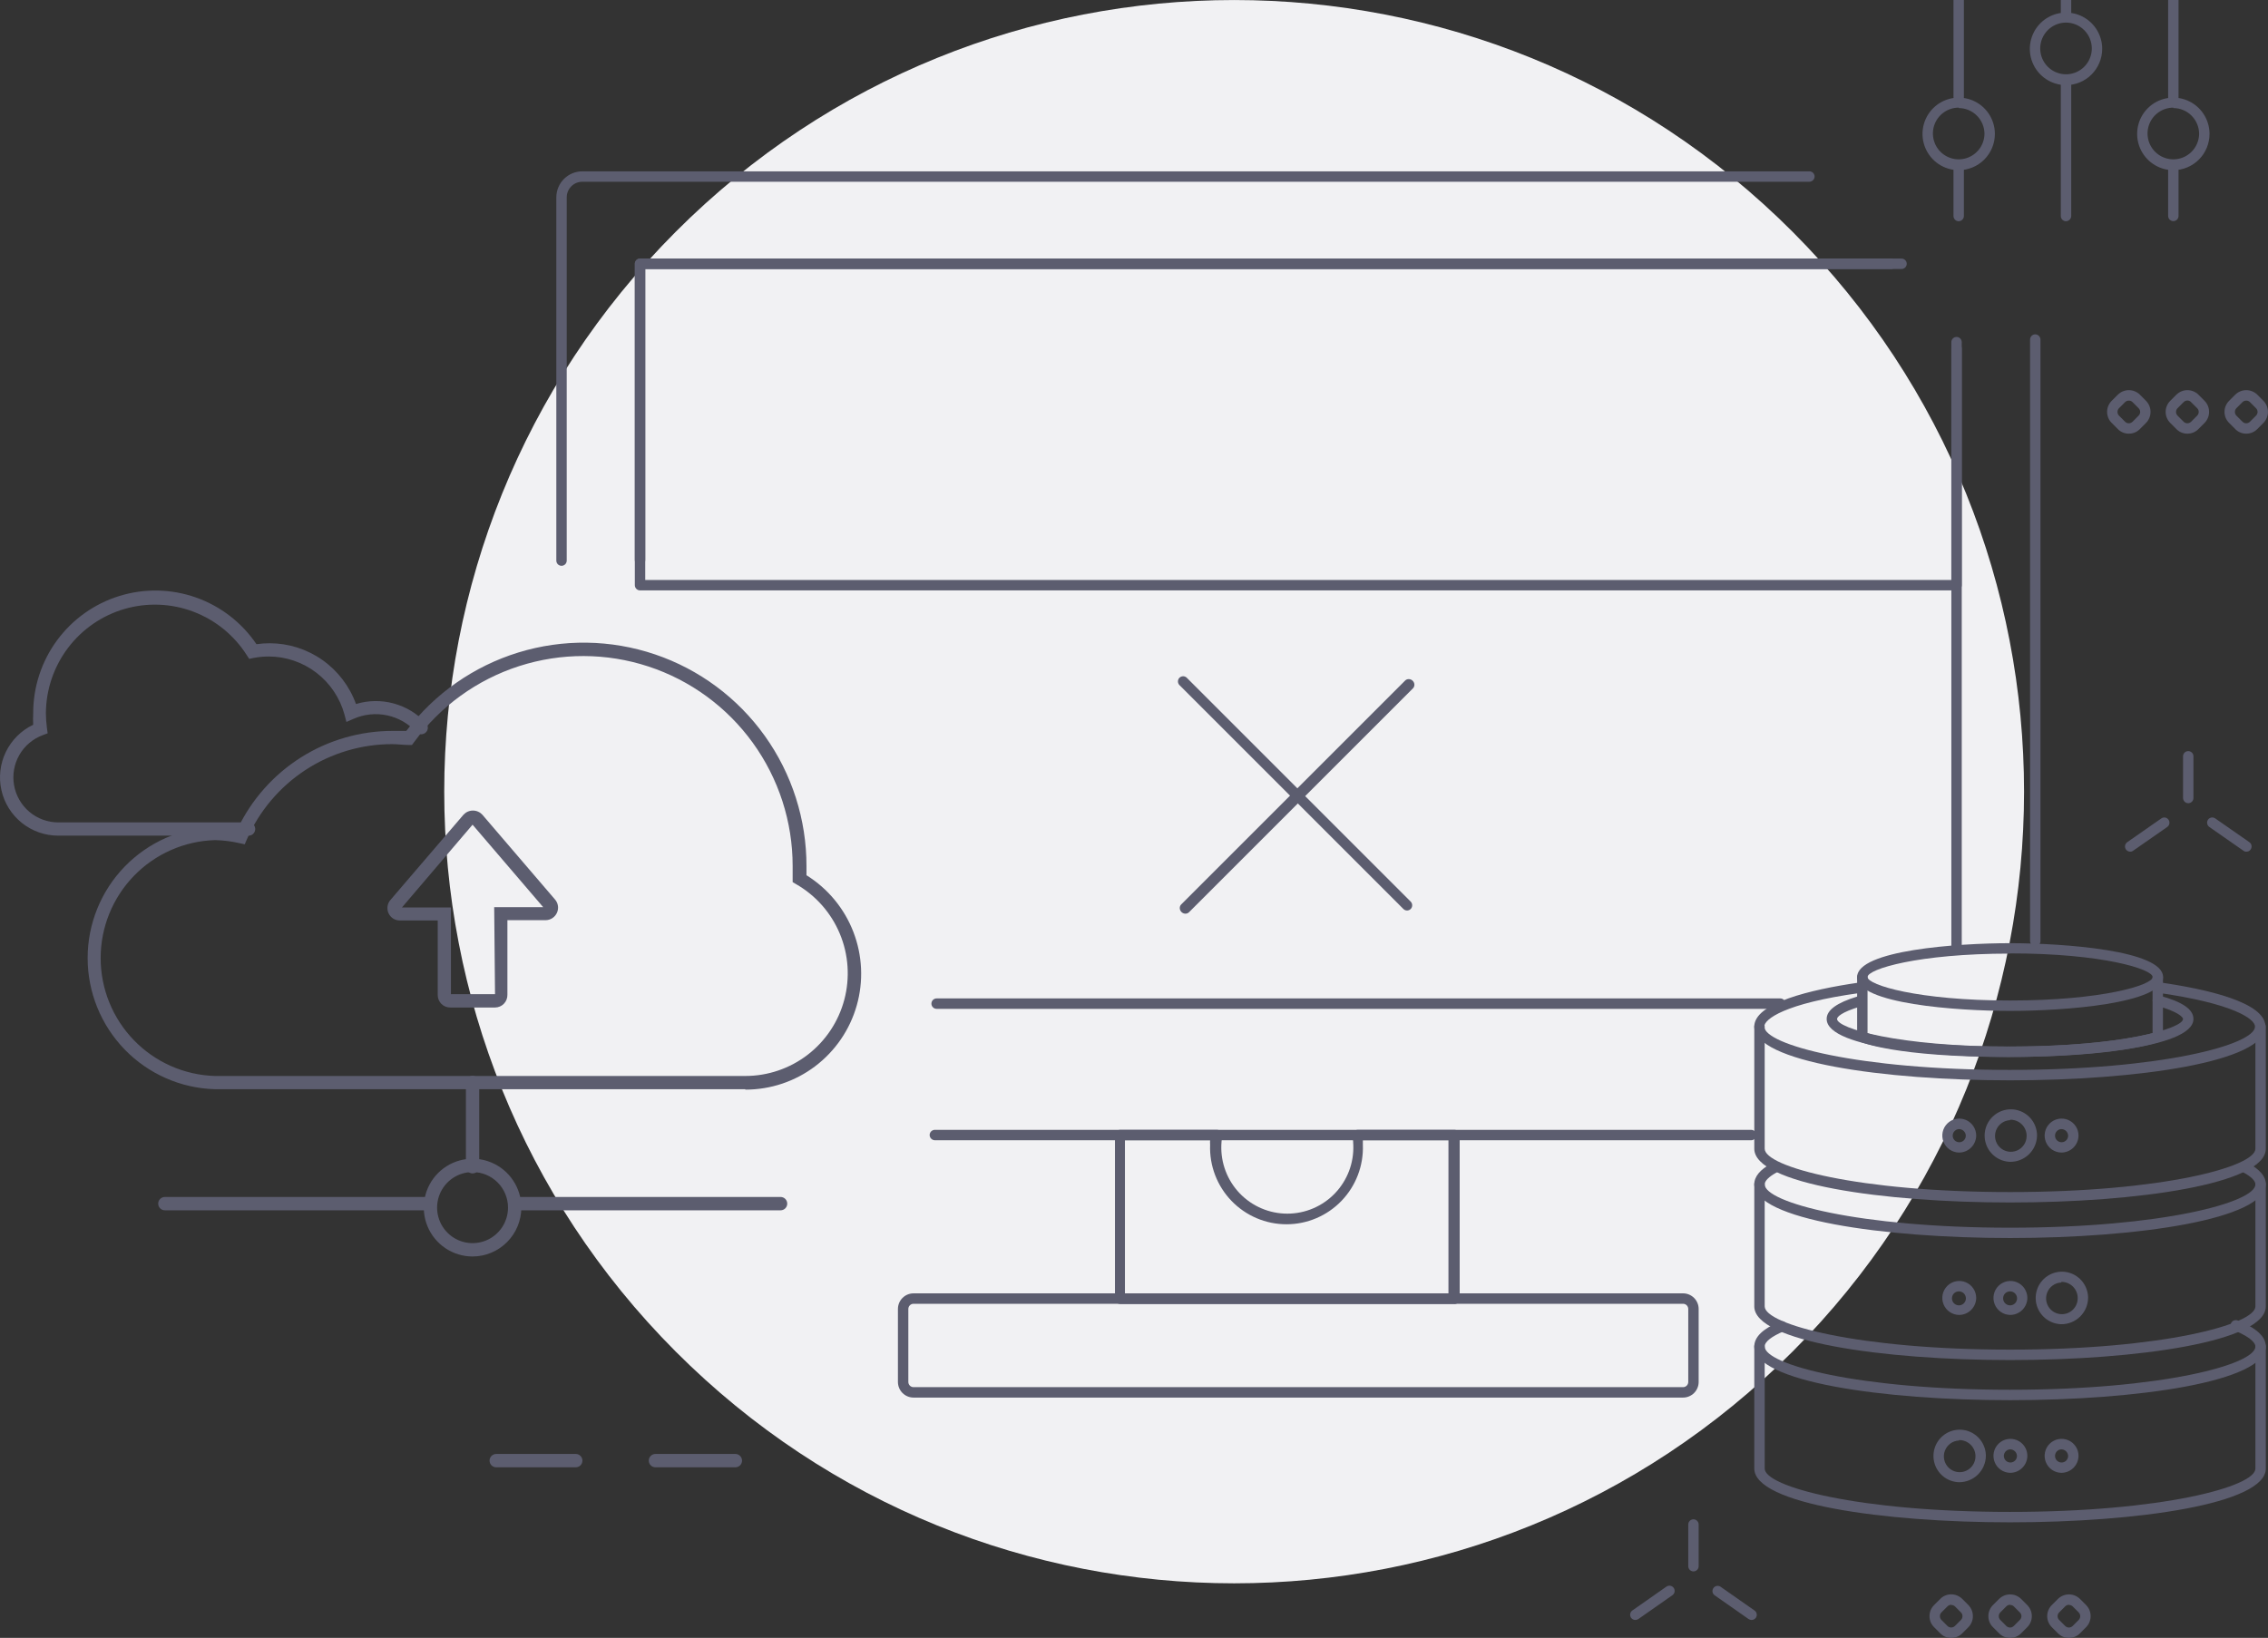 <svg width="407" height="294" viewBox="0 0 407 294" fill="none" xmlns="http://www.w3.org/2000/svg">
<rect x="0" y="0" width="407" height="294" fill="#333333" stroke="none"/>
<g clip-path="url(#clip0)">
<path d="M321.705 242.583C377.062 187.09 377.062 97.118 321.705 41.625C266.347 -13.868 176.595 -13.868 121.237 41.625C65.88 97.118 65.88 187.09 121.237 242.583C176.595 298.076 266.347 298.076 321.705 242.583Z" fill="#F1F1F3"/>
<path d="M251.843 163.158L211.658 122.974C211.484 122.799 211.386 122.563 211.386 122.316C211.386 122.069 211.484 121.832 211.658 121.658C211.833 121.483 212.069 121.385 212.316 121.385C212.563 121.385 212.799 121.483 212.974 121.658L253.158 161.842C253.328 162.019 253.423 162.255 253.423 162.5C253.423 162.746 253.328 162.981 253.158 163.158C252.984 163.333 252.747 163.431 252.5 163.431C252.254 163.431 252.017 163.333 251.843 163.158Z" fill="#5C5D6F"/>
<path d="M253.557 123.557L213.373 163.741C213.198 163.916 212.957 164.009 212.703 164.001C212.448 163.994 212.201 163.885 212.015 163.7C211.83 163.514 211.721 163.267 211.713 163.012C211.706 162.758 211.799 162.517 211.974 162.342L252.158 122.158C252.333 121.983 252.574 121.889 252.828 121.897C253.083 121.905 253.33 122.014 253.516 122.199C253.701 122.385 253.81 122.632 253.818 122.886C253.825 123.141 253.732 123.382 253.557 123.557Z" fill="#5C5D6F"/>
<path d="M314.253 204.674H167.761C167.515 204.669 167.281 204.569 167.107 204.395C166.933 204.22 166.833 203.985 166.828 203.739C166.828 203.49 166.926 203.253 167.101 203.077C167.276 202.902 167.514 202.803 167.761 202.803H314.253C314.501 202.803 314.738 202.902 314.913 203.077C315.088 203.253 315.186 203.49 315.186 203.739C315.186 203.987 315.088 204.224 314.913 204.4C314.738 204.575 314.501 204.674 314.253 204.674Z" fill="#5C5D6F"/>
<path d="M365.236 169.841C364.988 169.841 364.751 169.743 364.576 169.567C364.401 169.392 364.303 169.154 364.303 168.906V60.948C364.303 60.7 364.401 60.462 364.576 60.286C364.751 60.111 364.988 60.012 365.236 60.012C365.482 60.017 365.716 60.117 365.89 60.291C366.064 60.466 366.164 60.701 366.169 60.948V168.906C366.169 169.154 366.071 169.392 365.896 169.567C365.721 169.743 365.483 169.841 365.236 169.841Z" fill="#5C5D6F"/>
<path d="M100.767 101.561C100.52 101.561 100.282 101.462 100.107 101.287C99.932 101.111 99.834 100.873 99.834 100.625V35.431C99.834 34.191 100.326 33.001 101.2 32.124C102.075 31.247 103.262 30.754 104.499 30.754H324.704C324.951 30.754 325.189 30.853 325.364 31.028C325.539 31.204 325.637 31.442 325.637 31.69C325.632 31.936 325.532 32.172 325.358 32.346C325.184 32.52 324.95 32.62 324.704 32.625H104.499C103.757 32.625 103.045 32.921 102.52 33.447C101.995 33.973 101.7 34.687 101.7 35.431V100.625C101.7 100.873 101.602 101.111 101.427 101.287C101.252 101.462 101.015 101.561 100.767 101.561Z" fill="#5C5D6F"/>
<path d="M319.478 181.084H168.079C167.831 181.084 167.594 180.986 167.419 180.81C167.244 180.635 167.146 180.397 167.146 180.149C167.146 179.901 167.244 179.663 167.419 179.487C167.594 179.312 167.831 179.214 168.079 179.214H319.478C319.726 179.214 319.963 179.312 320.138 179.487C320.313 179.663 320.412 179.901 320.412 180.149C320.412 180.397 320.313 180.635 320.138 180.81C319.963 180.986 319.726 181.084 319.478 181.084Z" fill="#5C5D6F"/>
<path d="M351.109 170.777C350.862 170.777 350.625 170.678 350.45 170.503C350.275 170.327 350.176 170.089 350.176 169.841V62.594C350.176 62.346 350.275 62.108 350.45 61.932C350.625 61.757 350.862 61.658 351.109 61.658C351.357 61.658 351.594 61.757 351.769 61.932C351.944 62.108 352.042 62.346 352.042 62.594V169.841C352.042 170.089 351.944 170.327 351.769 170.503C351.594 170.678 351.357 170.777 351.109 170.777Z" fill="#5C5D6F"/>
<path d="M114.856 101.448C114.608 101.448 114.371 101.35 114.196 101.174C114.021 100.999 113.923 100.761 113.923 100.513V47.348C113.923 47.099 114.021 46.862 114.196 46.686C114.371 46.511 114.608 46.412 114.856 46.412H341.237C341.485 46.412 341.722 46.511 341.897 46.686C342.072 46.862 342.17 47.099 342.17 47.348C342.17 47.596 342.072 47.834 341.897 48.009C341.722 48.184 341.485 48.283 341.237 48.283H115.789V100.513C115.789 100.761 115.691 100.999 115.516 101.174C115.341 101.35 115.103 101.448 114.856 101.448Z" fill="#5C5D6F"/>
<path d="M302.03 250.861H163.935C163.193 250.861 162.481 250.566 161.956 250.04C161.431 249.513 161.136 248.8 161.136 248.055V234.96C161.136 234.216 161.431 233.503 161.956 232.976C162.481 232.45 163.193 232.154 163.935 232.154H302.03C302.772 232.154 303.484 232.45 304.009 232.976C304.534 233.503 304.829 234.216 304.829 234.96V248.055C304.829 248.8 304.534 249.513 304.009 250.04C303.484 250.566 302.772 250.861 302.03 250.861ZM163.935 234.025C163.688 234.025 163.451 234.124 163.276 234.299C163.101 234.474 163.002 234.712 163.002 234.96V248.055C163.002 248.303 163.101 248.541 163.276 248.717C163.451 248.892 163.688 248.991 163.935 248.991H302.03C302.277 248.991 302.515 248.892 302.69 248.717C302.864 248.541 302.963 248.303 302.963 248.055V234.96C302.963 234.712 302.864 234.474 302.69 234.299C302.515 234.124 302.277 234.025 302.03 234.025H163.935Z" fill="#5C5D6F"/>
<path d="M351.109 105.975H114.856C114.608 105.975 114.371 105.877 114.196 105.701C114.021 105.526 113.923 105.288 113.923 105.04V47.348C113.923 47.099 114.021 46.862 114.196 46.686C114.371 46.511 114.608 46.412 114.856 46.412H339.371C339.619 46.412 339.856 46.511 340.031 46.686C340.206 46.862 340.304 47.099 340.304 47.348C340.304 47.596 340.206 47.834 340.031 48.009C339.856 48.184 339.619 48.283 339.371 48.283H115.789V104.105H350.176V61.415C350.176 61.167 350.274 60.929 350.449 60.754C350.624 60.578 350.862 60.48 351.109 60.48C351.357 60.48 351.594 60.578 351.769 60.754C351.944 60.929 352.042 61.167 352.042 61.415V105.04C352.042 105.288 351.944 105.526 351.769 105.701C351.594 105.877 351.357 105.975 351.109 105.975Z" fill="#5C5D6F"/>
<path d="M260.863 234.063H201.016C200.77 234.058 200.535 233.958 200.361 233.783C200.187 233.609 200.087 233.374 200.083 233.127V203.739C200.083 203.49 200.181 203.253 200.356 203.077C200.531 202.902 200.768 202.803 201.016 202.803H218.389C218.521 202.802 218.651 202.83 218.77 202.885C218.889 202.94 218.995 203.021 219.08 203.121C219.169 203.218 219.236 203.334 219.275 203.46C219.314 203.587 219.324 203.72 219.304 203.851V204.131C219.232 204.583 219.188 205.039 219.173 205.497C219.11 207.095 219.369 208.69 219.936 210.186C220.502 211.681 221.364 213.046 222.47 214.2C223.576 215.353 224.902 216.271 226.371 216.897C227.839 217.524 229.418 217.847 231.014 217.847C232.61 217.847 234.189 217.524 235.657 216.897C237.125 216.271 238.452 215.353 239.558 214.2C240.663 213.046 241.525 211.681 242.092 210.186C242.658 208.69 242.918 207.095 242.854 205.497C242.849 205.039 242.805 204.582 242.724 204.131V203.851C242.704 203.72 242.714 203.587 242.753 203.46C242.791 203.334 242.858 203.218 242.948 203.121C243.036 203.02 243.145 202.94 243.268 202.885C243.39 202.83 243.523 202.802 243.657 202.803H261.012C261.259 202.803 261.497 202.902 261.672 203.077C261.847 203.253 261.945 203.49 261.945 203.739V233.127C261.947 233.264 261.919 233.399 261.863 233.523C261.807 233.648 261.724 233.759 261.621 233.848C261.518 233.937 261.397 234.002 261.266 234.039C261.135 234.077 260.997 234.084 260.863 234.063ZM201.874 232.192H259.93V204.674H244.571C244.571 204.936 244.571 205.216 244.571 205.497C244.639 207.344 244.335 209.186 243.677 210.912C243.019 212.639 242.02 214.215 240.74 215.546C239.461 216.876 237.927 217.935 236.23 218.658C234.533 219.381 232.708 219.754 230.864 219.754C229.021 219.754 227.196 219.381 225.499 218.658C223.802 217.935 222.268 216.876 220.989 215.546C219.709 214.215 218.71 212.639 218.052 210.912C217.394 209.186 217.09 207.344 217.158 205.497C217.139 205.223 217.139 204.948 217.158 204.674H201.874V232.192Z" fill="#5C5D6F"/>
<path d="M360.72 273.254C337.897 273.254 314.813 269.943 314.813 263.601V241.695C314.813 241.447 314.911 241.209 315.086 241.034C315.261 240.858 315.499 240.76 315.746 240.76C315.994 240.76 316.231 240.858 316.406 241.034C316.581 241.209 316.679 241.447 316.679 241.695V263.601C316.679 266.856 333.474 271.383 360.72 271.383C387.966 271.383 404.742 266.856 404.742 263.601V241.695C404.742 241.447 404.841 241.209 405.016 241.034C405.191 240.858 405.428 240.76 405.675 240.76C405.923 240.76 406.16 240.858 406.335 241.034C406.51 241.209 406.608 241.447 406.608 241.695V263.601C406.608 269.943 383.524 273.254 360.72 273.254Z" fill="#5C5D6F"/>
<path d="M360.72 251.329C337.897 251.329 314.813 248.018 314.813 241.695C314.813 239.993 316.306 238.534 319.404 237.224C319.515 237.175 319.635 237.148 319.757 237.146C319.878 237.144 319.999 237.166 320.112 237.212C320.225 237.257 320.328 237.324 320.415 237.41C320.501 237.496 320.57 237.598 320.617 237.71C320.666 237.823 320.693 237.945 320.695 238.068C320.697 238.192 320.675 238.314 320.63 238.429C320.585 238.544 320.518 238.648 320.432 238.737C320.347 238.826 320.244 238.896 320.131 238.945C317.967 239.862 316.679 240.816 316.679 241.695C316.679 244.931 333.474 249.459 360.72 249.459C387.966 249.459 404.742 244.931 404.742 241.695C404.742 241.358 404.462 240.199 400.767 238.739C400.567 238.626 400.415 238.444 400.338 238.228C400.261 238.011 400.265 237.773 400.35 237.559C400.434 237.345 400.592 237.168 400.796 237.062C400.999 236.956 401.235 236.927 401.458 236.981C404.929 238.365 406.608 239.899 406.608 241.695C406.608 248.018 383.524 251.329 360.72 251.329Z" fill="#5C5D6F"/>
<path d="M360.72 244.127C337.897 244.127 314.813 240.816 314.813 234.493V212.568C314.813 212.32 314.911 212.082 315.086 211.907C315.261 211.731 315.499 211.633 315.746 211.633C315.994 211.633 316.231 211.731 316.406 211.907C316.581 212.082 316.679 212.32 316.679 212.568V234.493C316.679 237.729 333.474 242.256 360.72 242.256C387.966 242.256 404.742 237.729 404.742 234.493V212.568C404.742 212.32 404.841 212.082 405.016 211.907C405.191 211.731 405.428 211.633 405.675 211.633C405.923 211.633 406.16 211.731 406.335 211.907C406.51 212.082 406.608 212.32 406.608 212.568V234.493C406.608 240.816 383.524 244.127 360.72 244.127Z" fill="#5C5D6F"/>
<path d="M360.72 222.221C337.897 222.221 314.813 218.891 314.813 212.568C314.813 211.184 315.858 209.931 317.911 208.827C318.126 208.73 318.371 208.718 318.595 208.795C318.818 208.872 319.005 209.03 319.116 209.239C319.227 209.449 319.255 209.692 319.194 209.921C319.134 210.15 318.988 210.347 318.788 210.473C317.444 211.203 316.679 211.97 316.679 212.587C316.679 215.823 333.474 220.369 360.72 220.369C387.966 220.369 404.742 215.823 404.742 212.587C404.742 211.951 403.94 211.165 402.522 210.417C402.412 210.36 402.315 210.281 402.236 210.186C402.156 210.091 402.097 209.981 402.06 209.863C402.024 209.745 402.011 209.62 402.023 209.497C402.035 209.374 402.071 209.254 402.13 209.145C402.252 208.93 402.451 208.77 402.687 208.697C402.922 208.624 403.177 208.643 403.399 208.752C405.526 209.893 406.608 211.184 406.608 212.493C406.608 218.872 383.524 222.221 360.72 222.221Z" fill="#5C5D6F"/>
<path d="M351.539 236.027C350.939 236.016 350.357 235.828 349.864 235.486C349.371 235.144 348.99 234.664 348.769 234.106C348.547 233.548 348.495 232.937 348.618 232.349C348.742 231.761 349.036 231.223 349.463 230.802C349.891 230.381 350.433 230.097 351.021 229.983C351.61 229.87 352.219 229.934 352.771 230.166C353.324 230.399 353.796 230.789 354.127 231.289C354.459 231.79 354.636 232.377 354.636 232.978C354.627 233.793 354.295 234.571 353.715 235.143C353.134 235.714 352.352 236.032 351.539 236.027ZM351.539 231.799C351.218 231.794 350.908 231.914 350.675 232.134C350.441 232.354 350.303 232.657 350.288 232.978C350.273 233.228 350.334 233.477 350.462 233.693C350.59 233.909 350.779 234.081 351.006 234.187C351.233 234.294 351.486 234.33 351.734 234.29C351.981 234.25 352.21 234.137 352.393 233.965C352.575 233.794 352.702 233.571 352.757 233.326C352.811 233.081 352.791 232.825 352.699 232.592C352.607 232.358 352.447 232.158 352.24 232.017C352.033 231.875 351.789 231.799 351.539 231.799Z" fill="#5C5D6F"/>
<path d="M360.72 236.027C360.121 236.016 359.538 235.828 359.045 235.486C358.552 235.144 358.171 234.664 357.95 234.106C357.728 233.548 357.676 232.937 357.799 232.349C357.923 231.761 358.217 231.223 358.645 230.802C359.072 230.381 359.614 230.097 360.203 229.983C360.791 229.87 361.4 229.934 361.952 230.166C362.505 230.399 362.977 230.789 363.309 231.289C363.64 231.79 363.817 232.377 363.818 232.978C363.808 233.793 363.476 234.571 362.896 235.143C362.316 235.714 361.533 236.032 360.72 236.027ZM360.72 231.799C360.399 231.794 360.09 231.914 359.856 232.134C359.623 232.354 359.484 232.657 359.469 232.978C359.454 233.228 359.515 233.477 359.643 233.693C359.771 233.909 359.961 234.081 360.187 234.187C360.414 234.294 360.667 234.33 360.915 234.29C361.162 234.25 361.392 234.137 361.574 233.965C361.756 233.794 361.883 233.571 361.938 233.326C361.992 233.081 361.972 232.825 361.88 232.592C361.788 232.358 361.628 232.158 361.421 232.017C361.215 231.875 360.97 231.799 360.72 231.799Z" fill="#5C5D6F"/>
<path d="M360.72 264.368C360.12 264.357 359.537 264.168 359.043 263.826C358.55 263.483 358.169 263.002 357.948 262.443C357.727 261.884 357.676 261.272 357.801 260.683C357.926 260.095 358.222 259.557 358.651 259.137C359.081 258.717 359.624 258.434 360.214 258.322C360.804 258.211 361.413 258.278 361.965 258.513C362.517 258.748 362.988 259.142 363.318 259.644C363.647 260.147 363.821 260.736 363.817 261.337C363.803 262.15 363.469 262.923 362.889 263.49C362.31 264.058 361.53 264.373 360.72 264.368ZM360.72 260.159C360.49 260.17 360.268 260.248 360.082 260.384C359.897 260.52 359.755 260.708 359.674 260.924C359.594 261.14 359.578 261.375 359.63 261.6C359.681 261.825 359.797 262.029 359.964 262.189C360.13 262.348 360.34 262.455 360.566 262.496C360.793 262.537 361.026 262.511 361.238 262.42C361.449 262.329 361.63 262.178 361.756 261.986C361.883 261.794 361.951 261.568 361.951 261.337C361.942 261.018 361.807 260.716 361.576 260.495C361.346 260.275 361.038 260.154 360.72 260.159Z" fill="#5C5D6F"/>
<path d="M369.901 264.368C369.301 264.357 368.718 264.168 368.225 263.826C367.732 263.483 367.351 263.002 367.13 262.443C366.909 261.884 366.857 261.272 366.982 260.683C367.108 260.095 367.403 259.557 367.833 259.137C368.262 258.717 368.806 258.434 369.396 258.322C369.985 258.211 370.595 258.278 371.147 258.513C371.699 258.748 372.17 259.142 372.499 259.644C372.829 260.147 373.003 260.736 372.999 261.337C372.984 262.15 372.651 262.923 372.071 263.49C371.491 264.058 370.712 264.373 369.901 264.368ZM369.901 260.159C369.671 260.17 369.45 260.248 369.264 260.384C369.078 260.52 368.936 260.708 368.856 260.924C368.775 261.14 368.76 261.375 368.811 261.6C368.863 261.825 368.979 262.029 369.146 262.189C369.312 262.348 369.521 262.455 369.748 262.496C369.974 262.537 370.208 262.511 370.419 262.42C370.631 262.329 370.811 262.178 370.938 261.986C371.065 261.794 371.133 261.568 371.133 261.337C371.123 261.018 370.989 260.716 370.758 260.495C370.528 260.275 370.22 260.154 369.901 260.159Z" fill="#5C5D6F"/>
<path d="M360.72 215.842C337.897 215.842 314.813 212.531 314.813 206.189V184.264C314.813 184.016 314.911 183.778 315.086 183.603C315.261 183.428 315.499 183.329 315.746 183.329C315.992 183.334 316.227 183.434 316.401 183.608C316.575 183.783 316.674 184.018 316.679 184.264V206.189C316.679 209.444 333.474 213.971 360.72 213.971C387.966 213.971 404.742 209.444 404.742 206.189V184.264C404.747 184.018 404.847 183.783 405.021 183.608C405.195 183.434 405.429 183.334 405.675 183.329C405.923 183.329 406.16 183.428 406.335 183.603C406.51 183.778 406.608 184.016 406.608 184.264V206.189C406.608 212.531 383.524 215.842 360.72 215.842Z" fill="#5C5D6F"/>
<path d="M360.72 193.917C337.897 193.917 314.813 190.606 314.813 184.264C314.813 180.018 325.002 177.623 333.474 176.389C333.595 176.37 333.717 176.376 333.835 176.406C333.953 176.435 334.064 176.488 334.162 176.561C334.259 176.635 334.341 176.726 334.402 176.832C334.464 176.937 334.503 177.053 334.519 177.174C334.552 177.419 334.488 177.667 334.342 177.866C334.196 178.065 333.979 178.199 333.736 178.241C320.206 180.111 316.604 182.955 316.604 184.264C316.604 187.519 333.4 192.046 360.645 192.046C387.891 192.046 404.668 187.519 404.668 184.264C404.668 182.936 400.935 180.13 387.033 178.166C386.785 178.131 386.562 177.999 386.411 177.799C386.261 177.599 386.196 177.348 386.23 177.1C386.265 176.851 386.396 176.627 386.596 176.477C386.795 176.326 387.046 176.26 387.294 176.295C396.065 177.53 406.534 179.924 406.534 184.246C406.608 190.606 383.524 193.917 360.72 193.917Z" fill="#5C5D6F"/>
<path d="M351.539 206.881C350.939 206.87 350.357 206.682 349.864 206.34C349.371 205.999 348.99 205.519 348.769 204.961C348.547 204.402 348.495 203.791 348.618 203.203C348.742 202.616 349.036 202.078 349.463 201.657C349.891 201.236 350.433 200.951 351.021 200.838C351.61 200.725 352.219 200.788 352.771 201.021C353.324 201.253 353.796 201.644 354.127 202.144C354.459 202.644 354.636 203.231 354.636 203.832C354.627 204.647 354.295 205.426 353.715 205.997C353.134 206.568 352.352 206.886 351.539 206.881ZM351.539 202.672C351.308 202.683 351.086 202.762 350.9 202.899C350.713 203.036 350.571 203.225 350.492 203.442C350.412 203.659 350.397 203.895 350.45 204.12C350.503 204.345 350.621 204.55 350.79 204.708C350.958 204.867 351.169 204.972 351.397 205.011C351.624 205.05 351.858 205.021 352.069 204.928C352.281 204.834 352.46 204.68 352.584 204.486C352.709 204.291 352.774 204.063 352.77 203.832C352.756 203.516 352.619 203.218 352.389 203.002C352.159 202.785 351.854 202.667 351.539 202.672Z" fill="#5C5D6F"/>
<path d="M369.901 206.881C369.302 206.87 368.72 206.682 368.227 206.34C367.734 205.999 367.353 205.519 367.131 204.961C366.91 204.402 366.857 203.791 366.981 203.203C367.105 202.616 367.399 202.078 367.826 201.657C368.254 201.236 368.796 200.951 369.384 200.838C369.973 200.725 370.581 200.788 371.134 201.021C371.686 201.253 372.158 201.644 372.49 202.144C372.822 202.644 372.999 203.231 372.999 203.832C372.989 204.647 372.658 205.426 372.078 205.997C371.497 206.568 370.715 206.886 369.901 206.881ZM369.901 202.672C369.671 202.683 369.448 202.762 369.262 202.899C369.076 203.036 368.934 203.225 368.854 203.442C368.775 203.659 368.76 203.895 368.813 204.12C368.866 204.345 368.984 204.55 369.153 204.708C369.321 204.867 369.532 204.972 369.759 205.011C369.987 205.05 370.221 205.021 370.432 204.928C370.643 204.834 370.823 204.68 370.947 204.486C371.072 204.291 371.136 204.063 371.133 203.832C371.118 203.516 370.982 203.218 370.752 203.002C370.522 202.785 370.217 202.667 369.901 202.672Z" fill="#5C5D6F"/>
<path d="M360.72 189.727C349.337 189.727 327.801 188.305 327.801 182.899C327.801 181.29 329.667 179.981 333.288 178.877C333.405 178.84 333.529 178.827 333.652 178.839C333.774 178.851 333.893 178.888 334.001 178.948C334.11 179.007 334.205 179.088 334.281 179.185C334.357 179.282 334.413 179.394 334.445 179.513C334.515 179.748 334.489 180.002 334.374 180.219C334.259 180.436 334.063 180.599 333.829 180.673C330.414 181.683 329.667 182.543 329.667 182.899C329.667 184.582 340.622 187.856 360.72 187.856C380.818 187.856 391.754 184.582 391.754 182.899C391.754 182.599 390.895 181.571 386.977 180.504C386.741 180.43 386.542 180.269 386.421 180.054C386.3 179.839 386.265 179.585 386.323 179.344C386.393 179.106 386.553 178.904 386.769 178.781C386.985 178.659 387.24 178.626 387.48 178.69C391.679 179.831 393.62 181.178 393.62 182.899C393.62 188.305 372.103 189.727 360.72 189.727Z" fill="#5C5D6F"/>
<path d="M360.16 189.727C340.211 189.727 334.034 187.089 333.81 186.977C333.648 186.904 333.511 186.786 333.415 186.637C333.319 186.487 333.268 186.313 333.269 186.135V175.472C333.269 175.224 333.367 174.986 333.542 174.811C333.717 174.635 333.955 174.537 334.202 174.537C334.448 174.542 334.683 174.642 334.857 174.816C335.031 174.99 335.13 175.226 335.135 175.472V185.462C337.001 186.079 343.943 187.856 360.16 187.856C376.377 187.856 384.215 185.985 386.286 185.443V175.472C386.286 175.224 386.384 174.986 386.559 174.811C386.734 174.635 386.972 174.537 387.219 174.537C387.465 174.542 387.7 174.642 387.874 174.816C388.048 174.99 388.147 175.226 388.152 175.472V186.135C388.151 186.325 388.091 186.509 387.981 186.664C387.87 186.818 387.715 186.934 387.536 186.996C387.256 187.071 380.165 189.727 360.16 189.727Z" fill="#5C5D6F"/>
<path d="M360.72 181.458C351.221 181.458 333.269 180.186 333.269 175.379C333.269 170.571 351.221 169.299 360.72 169.299C370.219 169.299 388.171 170.571 388.171 175.379C388.171 180.186 370.2 181.458 360.72 181.458ZM360.72 171.169C344.167 171.169 335.135 173.957 335.135 175.379C335.135 176.8 344.167 179.588 360.72 179.588C377.273 179.588 386.305 176.8 386.305 175.379C386.305 173.957 377.273 171.132 360.72 171.132V171.169Z" fill="#5C5D6F"/>
<path d="M351.538 266.052C350.614 266.026 349.718 265.728 348.962 265.194C348.206 264.661 347.624 263.916 347.288 263.053C346.952 262.189 346.877 261.246 347.073 260.34C347.269 259.434 347.727 258.607 348.39 257.961C349.052 257.314 349.89 256.878 350.799 256.707C351.707 256.535 352.646 256.636 353.497 256.996C354.349 257.356 355.076 257.96 355.587 258.733C356.098 259.505 356.371 260.411 356.372 261.337C356.352 262.604 355.832 263.812 354.926 264.695C354.02 265.579 352.802 266.067 351.538 266.052ZM351.538 258.569C350.984 258.594 350.449 258.783 350 259.11C349.551 259.438 349.208 259.891 349.013 260.412C348.818 260.933 348.78 261.5 348.904 262.043C349.028 262.586 349.307 263.08 349.709 263.465C350.11 263.849 350.616 264.107 351.162 264.207C351.708 264.306 352.272 264.243 352.783 264.025C353.293 263.806 353.729 263.442 354.035 262.978C354.341 262.513 354.505 261.969 354.506 261.412C354.508 261.024 354.433 260.638 354.284 260.279C354.135 259.92 353.916 259.595 353.639 259.323C353.362 259.051 353.033 258.837 352.673 258.695C352.312 258.552 351.926 258.484 351.538 258.494V258.569Z" fill="#5C5D6F"/>
<path d="M369.901 237.692C368.976 237.67 368.078 237.375 367.32 236.843C366.561 236.312 365.976 235.568 365.637 234.705C365.298 233.842 365.221 232.898 365.415 231.991C365.609 231.084 366.065 230.255 366.727 229.607C367.389 228.958 368.227 228.52 369.136 228.347C370.045 228.174 370.985 228.274 371.838 228.634C372.691 228.994 373.418 229.598 373.93 230.371C374.442 231.143 374.716 232.05 374.716 232.978C374.696 234.241 374.179 235.446 373.277 236.329C372.375 237.212 371.162 237.702 369.901 237.692ZM369.901 230.209C369.346 230.231 368.809 230.416 368.357 230.742C367.906 231.067 367.559 231.519 367.362 232.04C367.164 232.561 367.124 233.129 367.245 233.673C367.367 234.217 367.646 234.713 368.047 235.099C368.447 235.486 368.953 235.746 369.5 235.847C370.047 235.948 370.611 235.885 371.123 235.667C371.635 235.449 372.071 235.085 372.378 234.62C372.685 234.155 372.849 233.61 372.85 233.052C372.857 232.662 372.786 232.274 372.641 231.912C372.495 231.55 372.278 231.221 372.003 230.945C371.728 230.669 371.4 230.452 371.039 230.306C370.677 230.16 370.291 230.089 369.901 230.097V230.209Z" fill="#5C5D6F"/>
<path d="M360.72 208.546C359.796 208.52 358.9 208.222 358.144 207.689C357.388 207.155 356.806 206.41 356.47 205.547C356.134 204.684 356.059 203.74 356.255 202.835C356.451 201.929 356.909 201.101 357.571 200.455C358.234 199.809 359.072 199.373 359.98 199.201C360.889 199.029 361.827 199.13 362.679 199.49C363.531 199.851 364.258 200.455 364.769 201.227C365.28 201.999 365.553 202.905 365.553 203.832C365.534 205.099 365.014 206.306 364.108 207.19C363.202 208.073 361.984 208.561 360.72 208.546ZM360.72 201.063C360.165 201.089 359.63 201.277 359.181 201.605C358.732 201.932 358.389 202.385 358.194 202.906C358 203.428 357.962 203.995 358.085 204.537C358.209 205.08 358.489 205.574 358.891 205.959C359.292 206.344 359.797 206.602 360.344 206.701C360.89 206.801 361.453 206.737 361.964 206.519C362.475 206.3 362.91 205.936 363.217 205.472C363.523 205.008 363.687 204.463 363.687 203.907C363.69 203.518 363.614 203.133 363.466 202.774C363.317 202.415 363.097 202.09 362.82 201.817C362.544 201.545 362.215 201.331 361.854 201.189C361.493 201.047 361.108 200.978 360.72 200.988V201.063Z" fill="#5C5D6F"/>
<path d="M382.031 77.84C381.663 77.845 381.297 77.775 380.957 77.633C380.617 77.492 380.309 77.282 380.053 77.017L378.952 75.913C378.69 75.654 378.482 75.345 378.34 75.005C378.199 74.664 378.125 74.299 378.125 73.93C378.125 73.561 378.199 73.196 378.34 72.856C378.482 72.515 378.69 72.207 378.952 71.947L380.053 70.844C380.58 70.323 381.291 70.031 382.031 70.031C382.771 70.031 383.482 70.323 384.009 70.844L385.11 71.947C385.63 72.476 385.921 73.188 385.921 73.93C385.921 74.672 385.63 75.385 385.11 75.913L384.009 77.017C383.751 77.28 383.443 77.489 383.104 77.63C382.764 77.771 382.399 77.843 382.031 77.84ZM382.031 71.91C381.907 71.907 381.784 71.928 381.669 71.973C381.554 72.018 381.448 72.086 381.359 72.172L380.258 73.275C380.086 73.454 379.99 73.692 379.99 73.94C379.99 74.188 380.086 74.426 380.258 74.604L381.359 75.707C381.537 75.88 381.774 75.977 382.022 75.977C382.269 75.977 382.507 75.88 382.684 75.707L383.785 74.604C383.873 74.517 383.942 74.413 383.99 74.299C384.037 74.185 384.061 74.063 384.061 73.94C384.061 73.816 384.037 73.694 383.99 73.58C383.942 73.466 383.873 73.362 383.785 73.275L382.684 72.172C382.598 72.087 382.496 72.02 382.384 71.975C382.272 71.93 382.152 71.908 382.031 71.91Z" fill="#5C5D6F"/>
<path d="M392.537 77.84C392.169 77.845 391.804 77.775 391.464 77.633C391.124 77.492 390.816 77.282 390.559 77.017L389.458 75.913C389.196 75.654 388.989 75.345 388.847 75.005C388.705 74.664 388.632 74.299 388.632 73.93C388.632 73.561 388.705 73.196 388.847 72.856C388.989 72.515 389.196 72.207 389.458 71.947L390.559 70.844C391.087 70.323 391.797 70.031 392.537 70.031C393.278 70.031 393.988 70.323 394.516 70.844L395.617 71.947C396.136 72.476 396.428 73.188 396.428 73.93C396.428 74.672 396.136 75.385 395.617 75.913L394.516 77.017C394.258 77.28 393.95 77.489 393.61 77.63C393.27 77.771 392.905 77.843 392.537 77.84ZM392.537 71.891C392.285 71.892 392.044 71.993 391.866 72.172L390.765 73.275C390.592 73.454 390.496 73.692 390.496 73.94C390.496 74.188 390.592 74.426 390.765 74.604L391.866 75.707C392.043 75.88 392.281 75.977 392.528 75.977C392.775 75.977 393.013 75.88 393.191 75.707L394.292 74.604C394.379 74.517 394.448 74.413 394.496 74.299C394.543 74.185 394.568 74.063 394.568 73.94C394.568 73.816 394.543 73.694 394.496 73.58C394.448 73.466 394.379 73.362 394.292 73.275L393.191 72.172C393.106 72.084 393.004 72.013 392.892 71.965C392.78 71.917 392.659 71.892 392.537 71.891Z" fill="#5C5D6F"/>
<path d="M403.1 77.84C402.732 77.845 402.366 77.775 402.026 77.633C401.686 77.492 401.378 77.282 401.122 77.017L400.021 75.913C399.759 75.654 399.551 75.345 399.409 75.005C399.267 74.664 399.194 74.299 399.194 73.93C399.194 73.561 399.267 73.196 399.409 72.856C399.551 72.515 399.759 72.207 400.021 71.947L401.122 70.844C401.649 70.323 402.36 70.031 403.1 70.031C403.84 70.031 404.551 70.323 405.078 70.844L406.179 71.947C406.699 72.476 406.99 73.188 406.99 73.93C406.99 74.672 406.699 75.385 406.179 75.913L405.078 77.017C404.82 77.28 404.512 77.489 404.172 77.63C403.833 77.771 403.468 77.843 403.1 77.84ZM403.1 71.91C402.976 71.907 402.853 71.928 402.738 71.973C402.622 72.018 402.517 72.086 402.428 72.172L401.327 73.275C401.155 73.454 401.059 73.692 401.059 73.94C401.059 74.188 401.155 74.426 401.327 74.604L402.428 75.707C402.606 75.88 402.843 75.977 403.091 75.977C403.338 75.977 403.575 75.88 403.753 75.707L404.854 74.604C404.941 74.517 405.011 74.413 405.058 74.299C405.106 74.185 405.13 74.063 405.13 73.94C405.13 73.816 405.106 73.694 405.058 73.58C405.011 73.466 404.941 73.362 404.854 73.275L403.753 72.172C403.668 72.085 403.566 72.017 403.454 71.972C403.341 71.927 403.221 71.906 403.1 71.91Z" fill="#5C5D6F"/>
<path d="M403.118 152.874C402.929 152.885 402.743 152.825 402.596 152.706L396.475 148.44C396.272 148.297 396.133 148.08 396.088 147.835C396.042 147.591 396.094 147.338 396.232 147.131C396.303 147.03 396.393 146.944 396.497 146.878C396.601 146.811 396.717 146.767 396.839 146.746C396.96 146.725 397.084 146.728 397.205 146.756C397.325 146.784 397.438 146.835 397.538 146.906L403.659 151.172C403.76 151.243 403.846 151.333 403.912 151.437C403.978 151.541 404.023 151.658 404.044 151.78C404.064 151.901 404.061 152.026 404.033 152.146C404.006 152.267 403.955 152.381 403.883 152.481C403.799 152.606 403.685 152.707 403.551 152.776C403.417 152.844 403.268 152.878 403.118 152.874Z" fill="#5C5D6F"/>
<path d="M392.687 144.175C392.441 144.17 392.206 144.07 392.032 143.896C391.859 143.722 391.759 143.486 391.754 143.24V135.757C391.754 135.509 391.852 135.271 392.027 135.096C392.202 134.92 392.44 134.822 392.687 134.822C392.934 134.822 393.172 134.92 393.347 135.096C393.522 135.271 393.62 135.509 393.62 135.757V143.24C393.62 143.488 393.522 143.726 393.347 143.901C393.172 144.077 392.934 144.175 392.687 144.175Z" fill="#5C5D6F"/>
<path d="M382.255 152.874C382.058 152.872 381.866 152.806 381.708 152.688C381.549 152.569 381.433 152.403 381.375 152.214C381.317 152.024 381.32 151.822 381.384 151.634C381.449 151.447 381.571 151.285 381.733 151.172L387.854 146.906C387.952 146.835 388.064 146.784 388.183 146.757C388.302 146.73 388.425 146.726 388.544 146.747C388.664 146.768 388.779 146.813 388.881 146.879C388.984 146.945 389.072 147.03 389.141 147.131C389.213 147.231 389.264 147.345 389.291 147.466C389.319 147.586 389.322 147.711 389.301 147.832C389.281 147.954 389.236 148.071 389.17 148.175C389.104 148.279 389.018 148.37 388.917 148.44L382.796 152.706C382.641 152.823 382.45 152.882 382.255 152.874Z" fill="#5C5D6F"/>
<path d="M314.328 290.782C314.135 290.781 313.946 290.723 313.787 290.614L307.666 286.33C307.477 286.183 307.351 285.969 307.315 285.732C307.279 285.495 307.335 285.254 307.471 285.057C307.608 284.86 307.814 284.723 308.048 284.675C308.282 284.626 308.526 284.67 308.729 284.796L314.85 289.08C314.953 289.149 315.04 289.239 315.108 289.342C315.176 289.446 315.222 289.562 315.245 289.684C315.267 289.806 315.266 289.931 315.239 290.052C315.213 290.173 315.164 290.288 315.093 290.389C315.004 290.509 314.889 290.607 314.756 290.675C314.623 290.744 314.477 290.78 314.328 290.782Z" fill="#5C5D6F"/>
<path d="M303.896 282.065C303.648 282.065 303.411 281.966 303.236 281.791C303.061 281.615 302.963 281.378 302.963 281.129V273.647C302.963 273.399 303.061 273.161 303.236 272.985C303.411 272.81 303.648 272.711 303.896 272.711C304.143 272.711 304.381 272.81 304.556 272.985C304.731 273.161 304.829 273.399 304.829 273.647V281.129C304.829 281.378 304.731 281.615 304.556 281.791C304.381 281.966 304.143 282.065 303.896 282.065Z" fill="#5C5D6F"/>
<path d="M293.464 290.782C293.315 290.78 293.169 290.744 293.036 290.676C292.903 290.607 292.788 290.51 292.699 290.39C292.559 290.185 292.505 289.934 292.546 289.689C292.588 289.445 292.723 289.226 292.923 289.08L299.044 284.796C299.145 284.725 299.258 284.674 299.378 284.647C299.498 284.62 299.622 284.616 299.744 284.637C299.865 284.658 299.981 284.703 300.085 284.768C300.189 284.834 300.279 284.92 300.35 285.021C300.421 285.121 300.472 285.235 300.499 285.355C300.526 285.476 300.53 285.6 300.509 285.722C300.488 285.843 300.444 285.96 300.378 286.064C300.312 286.168 300.227 286.259 300.126 286.33L294.005 290.614C293.846 290.723 293.657 290.781 293.464 290.782Z" fill="#5C5D6F"/>
<path d="M350.158 294C349.789 294.006 349.424 293.936 349.083 293.795C348.743 293.653 348.435 293.443 348.18 293.177L347.079 292.073C346.815 291.815 346.607 291.507 346.466 291.166C346.324 290.825 346.254 290.459 346.257 290.09C346.255 289.721 346.326 289.356 346.467 289.015C346.608 288.674 346.816 288.366 347.079 288.107L348.18 287.003C348.438 286.741 348.746 286.533 349.086 286.392C349.425 286.251 349.79 286.179 350.158 286.18C350.899 286.185 351.609 286.48 352.136 287.003L353.237 288.107C353.753 288.637 354.042 289.349 354.039 290.09C354.042 290.457 353.973 290.822 353.835 291.162C353.698 291.502 353.494 291.812 353.237 292.073L352.136 293.177C351.878 293.44 351.57 293.649 351.23 293.79C350.89 293.931 350.526 294.003 350.158 294ZM350.158 288.051C349.906 288.056 349.666 288.156 349.486 288.332L348.385 289.435C348.216 289.611 348.122 289.846 348.124 290.09C348.121 290.34 348.215 290.581 348.385 290.764L349.486 291.867C349.668 292.038 349.909 292.132 350.158 292.129C350.4 292.127 350.633 292.033 350.811 291.867L351.912 290.764C352.082 290.581 352.176 290.34 352.173 290.09C352.175 289.846 352.081 289.611 351.912 289.435L350.811 288.332C350.63 288.174 350.398 288.087 350.158 288.088V288.051Z" fill="#5C5D6F"/>
<path d="M360.72 294C360.352 294.005 359.987 293.934 359.646 293.793C359.306 293.651 358.999 293.442 358.742 293.177L357.641 292.073C357.378 291.815 357.169 291.507 357.028 291.166C356.887 290.825 356.816 290.459 356.82 290.09C356.817 289.721 356.888 289.356 357.029 289.015C357.171 288.674 357.379 288.366 357.641 288.107L358.742 287.004C359.269 286.483 359.98 286.191 360.72 286.191C361.461 286.191 362.171 286.483 362.698 287.004L363.799 288.107C364.321 288.635 364.616 289.347 364.62 290.09C364.62 290.834 364.324 291.547 363.799 292.073L362.698 293.177C362.44 293.439 362.132 293.647 361.792 293.788C361.452 293.93 361.088 294.002 360.72 294ZM360.72 288.051C360.468 288.052 360.226 288.153 360.048 288.332L358.947 289.435C358.778 289.611 358.685 289.846 358.686 290.09C358.684 290.34 358.777 290.581 358.947 290.764L360.048 291.867C360.226 292.04 360.464 292.136 360.711 292.136C360.958 292.136 361.196 292.04 361.373 291.867L362.474 290.764C362.65 290.583 362.75 290.342 362.754 290.09C362.749 289.844 362.649 289.609 362.474 289.435L361.373 288.332C361.195 288.169 360.961 288.082 360.72 288.089V288.051Z" fill="#5C5D6F"/>
<path d="M371.283 294C370.914 294.005 370.549 293.934 370.209 293.793C369.869 293.651 369.561 293.442 369.304 293.177L368.203 292.073C367.942 291.814 367.734 291.505 367.592 291.165C367.45 290.824 367.377 290.459 367.377 290.09C367.377 289.721 367.45 289.356 367.592 289.016C367.734 288.675 367.942 288.366 368.203 288.107L369.304 287.004C369.832 286.483 370.542 286.191 371.283 286.191C372.023 286.191 372.733 286.483 373.261 287.004L374.362 288.107C374.881 288.636 375.173 289.348 375.173 290.09C375.173 290.832 374.881 291.545 374.362 292.073L373.261 293.177C373.002 293.439 372.694 293.647 372.354 293.788C372.015 293.93 371.65 294.002 371.283 294ZM371.283 288.051C371.03 288.052 370.789 288.153 370.611 288.332L369.51 289.435C369.338 289.613 369.241 289.852 369.241 290.1C369.241 290.347 369.338 290.586 369.51 290.764L370.611 291.867C370.788 292.04 371.026 292.136 371.273 292.136C371.521 292.136 371.758 292.04 371.936 291.867L373.037 290.764C373.209 290.586 373.305 290.347 373.305 290.1C373.305 289.852 373.209 289.613 373.037 289.435L371.936 288.332C371.757 288.169 371.523 288.082 371.283 288.089V288.051Z" fill="#5C5D6F"/>
<path d="M351.494 39.712C351.247 39.712 351.009 39.613 350.834 39.438C350.659 39.262 350.561 39.024 350.561 38.776V30.246C350.561 29.998 350.659 29.76 350.834 29.584C351.009 29.409 351.247 29.31 351.494 29.31C351.742 29.31 351.979 29.409 352.154 29.584C352.329 29.76 352.427 29.998 352.427 30.246V38.757C352.427 39.007 352.33 39.247 352.155 39.425C351.981 39.604 351.743 39.707 351.494 39.712Z" fill="#5C5D6F"/>
<path d="M351.494 18.423C351.247 18.423 351.009 18.324 350.834 18.149C350.659 17.973 350.561 17.735 350.561 17.488V-6.065C350.561 -6.313 350.659 -6.551 350.834 -6.726C351.009 -6.902 351.247 -7 351.494 -7C351.74 -6.995 351.975 -6.895 352.149 -6.721C352.323 -6.546 352.422 -6.311 352.427 -6.065V17.488C352.422 17.734 352.323 17.969 352.149 18.144C351.975 18.318 351.74 18.418 351.494 18.423Z" fill="#5C5D6F"/>
<path d="M351.494 30.545C350.21 30.545 348.954 30.163 347.886 29.448C346.818 28.733 345.986 27.716 345.494 26.526C345.003 25.337 344.874 24.028 345.125 22.765C345.375 21.502 345.994 20.342 346.902 19.432C347.81 18.521 348.967 17.901 350.227 17.65C351.487 17.399 352.793 17.528 353.979 18.02C355.166 18.513 356.18 19.348 356.894 20.418C357.608 21.489 357.988 22.747 357.988 24.035C357.988 25.762 357.304 27.417 356.086 28.638C354.868 29.859 353.217 30.545 351.494 30.545ZM351.494 19.321C350.579 19.321 349.684 19.593 348.923 20.103C348.162 20.612 347.569 21.337 347.218 22.185C346.868 23.032 346.777 23.965 346.955 24.865C347.134 25.765 347.574 26.592 348.222 27.241C348.869 27.889 349.694 28.331 350.591 28.51C351.489 28.689 352.42 28.597 353.265 28.246C354.111 27.895 354.834 27.3 355.342 26.538C355.851 25.775 356.122 24.878 356.122 23.96C356.098 22.744 355.6 21.586 354.735 20.733C353.871 19.88 352.707 19.4 351.494 19.396V19.321Z" fill="#5C5D6F"/>
<path d="M370.753 3.513C370.506 3.513 370.269 3.415 370.094 3.239C369.919 3.064 369.82 2.826 369.82 2.578V-6.065C369.82 -6.313 369.919 -6.551 370.094 -6.726C370.269 -6.902 370.506 -7 370.753 -7C370.999 -6.995 371.234 -6.895 371.408 -6.721C371.582 -6.546 371.682 -6.311 371.686 -6.065V2.578C371.686 2.826 371.588 3.064 371.413 3.239C371.238 3.415 371.001 3.513 370.753 3.513Z" fill="#5C5D6F"/>
<path d="M370.753 39.712C370.506 39.712 370.269 39.613 370.094 39.438C369.919 39.262 369.82 39.024 369.82 38.776V15.149C369.82 14.901 369.919 14.663 370.094 14.488C370.269 14.312 370.506 14.214 370.753 14.214C371.001 14.214 371.238 14.312 371.413 14.488C371.588 14.663 371.686 14.901 371.686 15.149V38.776C371.682 39.023 371.582 39.258 371.408 39.432C371.234 39.607 370.999 39.707 370.753 39.712Z" fill="#5C5D6F"/>
<path d="M370.753 15.28C369.469 15.28 368.213 14.898 367.145 14.183C366.077 13.468 365.245 12.451 364.753 11.261C364.262 10.072 364.133 8.763 364.384 7.5C364.634 6.237 365.253 5.077 366.161 4.167C367.069 3.256 368.226 2.636 369.486 2.385C370.746 2.134 372.052 2.263 373.238 2.756C374.425 3.248 375.439 4.083 376.153 5.153C376.866 6.224 377.247 7.483 377.247 8.77C377.242 10.495 376.556 12.148 375.34 13.368C374.123 14.588 372.474 15.275 370.753 15.28ZM370.753 4.056C369.838 4.056 368.943 4.328 368.182 4.838C367.421 5.348 366.827 6.072 366.477 6.92C366.127 7.768 366.035 8.7 366.214 9.6C366.392 10.5 366.833 11.327 367.48 11.976C368.128 12.625 368.952 13.066 369.85 13.245C370.748 13.425 371.678 13.333 372.524 12.982C373.37 12.63 374.092 12.036 374.601 11.273C375.11 10.51 375.381 9.613 375.381 8.695C375.381 7.465 374.893 6.285 374.025 5.415C373.158 4.545 371.98 4.056 370.753 4.056Z" fill="#5C5D6F"/>
<path d="M390.012 39.693C389.764 39.693 389.527 39.594 389.352 39.419C389.177 39.243 389.079 39.005 389.079 38.758V30.601C389.079 30.353 389.177 30.115 389.352 29.94C389.527 29.764 389.764 29.666 390.012 29.666C390.258 29.671 390.492 29.771 390.666 29.945C390.84 30.119 390.94 30.355 390.945 30.601V38.758C390.945 39.005 390.846 39.243 390.671 39.419C390.497 39.594 390.259 39.693 390.012 39.693Z" fill="#5C5D6F"/>
<path d="M390.012 18.591C389.764 18.591 389.527 18.493 389.352 18.317C389.177 18.142 389.079 17.904 389.079 17.656V-6.065C389.079 -6.313 389.177 -6.551 389.352 -6.726C389.527 -6.902 389.764 -7 390.012 -7C390.258 -6.995 390.492 -6.895 390.666 -6.721C390.84 -6.546 390.94 -6.311 390.945 -6.065V17.656C390.945 17.904 390.846 18.142 390.671 18.317C390.497 18.493 390.259 18.591 390.012 18.591Z" fill="#5C5D6F"/>
<path d="M390.012 30.545C388.727 30.545 387.472 30.163 386.404 29.448C385.336 28.733 384.503 27.716 384.012 26.526C383.52 25.337 383.392 24.028 383.642 22.765C383.893 21.502 384.511 20.342 385.42 19.432C386.328 18.521 387.485 17.901 388.745 17.65C390.005 17.399 391.31 17.528 392.497 18.02C393.684 18.513 394.698 19.348 395.412 20.418C396.125 21.489 396.506 22.747 396.506 24.035C396.506 25.762 395.822 27.417 394.604 28.638C393.386 29.859 391.734 30.545 390.012 30.545ZM390.012 19.321C389.096 19.321 388.202 19.593 387.441 20.103C386.68 20.612 386.086 21.337 385.736 22.185C385.386 23.032 385.294 23.965 385.473 24.865C385.651 25.765 386.092 26.592 386.739 27.241C387.387 27.889 388.211 28.331 389.109 28.51C390.007 28.689 390.937 28.597 391.783 28.246C392.629 27.895 393.351 27.3 393.86 26.538C394.368 25.775 394.64 24.878 394.64 23.96C394.615 22.744 394.118 21.586 393.253 20.733C392.388 19.88 391.225 19.4 390.012 19.396V19.321Z" fill="#5C5D6F"/>
<path d="M131.969 263.377H117.618C117.301 263.377 116.997 263.25 116.773 263.026C116.549 262.801 116.424 262.497 116.424 262.179C116.424 261.862 116.549 261.557 116.773 261.333C116.997 261.108 117.301 260.982 117.618 260.982H131.969C132.285 260.982 132.589 261.108 132.813 261.333C133.037 261.557 133.163 261.862 133.163 262.179C133.163 262.497 133.037 262.801 132.813 263.026C132.589 263.25 132.285 263.377 131.969 263.377ZM103.398 263.377H89.047C88.731 263.377 88.427 263.25 88.203 263.026C87.979 262.801 87.853 262.497 87.853 262.179C87.853 261.862 87.979 261.557 88.203 261.333C88.427 261.108 88.731 260.982 89.047 260.982H103.323C103.64 260.982 103.944 261.108 104.168 261.333C104.392 261.557 104.518 261.862 104.518 262.179C104.518 262.497 104.392 262.801 104.168 263.026C103.944 263.25 103.64 263.377 103.323 263.377H103.398Z" fill="#5C5D6F"/>
<path d="M44.457 149.996H10.437C8.069 149.997 5.77 149.19 3.919 147.708C2.069 146.225 0.777 144.156 0.256 141.839C-0.266 139.523 0.015 137.098 1.052 134.963C2.088 132.827 3.819 131.11 5.959 130.091C5.922 129.4 5.922 128.706 5.959 128.015C5.951 123.311 7.45 118.728 10.234 114.941C13.018 111.154 16.94 108.362 21.425 106.976C25.909 105.59 30.719 105.682 35.147 107.24C39.575 108.798 43.388 111.739 46.025 115.631C46.81 115.518 47.602 115.462 48.395 115.462C51.781 115.467 55.084 116.516 57.855 118.467C60.626 120.418 62.731 123.177 63.884 126.369C66.082 125.699 68.424 125.664 70.641 126.266C72.859 126.868 74.863 128.083 76.424 129.773C76.536 129.883 76.624 130.014 76.685 130.159C76.746 130.303 76.777 130.458 76.777 130.615C76.777 130.772 76.746 130.927 76.685 131.072C76.624 131.216 76.536 131.347 76.424 131.457C76.201 131.679 75.899 131.803 75.584 131.803C75.27 131.803 74.968 131.679 74.745 131.457C73.357 129.912 71.519 128.846 69.492 128.409C67.465 127.973 65.352 128.188 63.454 129.025L62.167 129.586L61.812 128.239C60.992 125.256 59.22 122.623 56.767 120.745C54.313 118.867 51.314 117.846 48.227 117.838C47.312 117.841 46.4 117.929 45.502 118.1L44.718 118.268L44.27 117.576C41.998 114.012 38.637 111.281 34.688 109.789C30.74 108.298 26.416 108.126 22.363 109.301C18.309 110.475 14.743 112.932 12.197 116.305C9.651 119.677 8.261 123.785 8.235 128.015C8.242 128.903 8.304 129.791 8.422 130.671L8.553 131.625L7.657 131.962C5.886 132.621 4.402 133.882 3.464 135.526C2.526 137.169 2.194 139.091 2.525 140.955C2.856 142.819 3.83 144.507 5.276 145.725C6.722 146.944 8.549 147.614 10.437 147.62H44.457C44.625 147.599 44.796 147.614 44.958 147.664C45.12 147.714 45.269 147.797 45.396 147.91C45.523 148.022 45.625 148.16 45.695 148.315C45.764 148.47 45.8 148.638 45.8 148.808C45.8 148.978 45.764 149.145 45.695 149.3C45.625 149.455 45.523 149.593 45.396 149.706C45.269 149.818 45.12 149.902 44.958 149.952C44.796 150.002 44.625 150.017 44.457 149.996Z" fill="#5C5D6F"/>
<path d="M84.803 210.625C84.487 210.625 84.183 210.499 83.959 210.274C83.735 210.05 83.609 209.745 83.609 209.428V194.312C83.609 193.995 83.735 193.69 83.959 193.466C84.183 193.241 84.487 193.115 84.803 193.115C85.12 193.115 85.424 193.241 85.648 193.466C85.872 193.69 85.998 193.995 85.998 194.312V209.428C85.998 209.745 85.872 210.05 85.648 210.274C85.424 210.499 85.12 210.625 84.803 210.625Z" fill="#5C5D6F"/>
<path d="M140.078 217.247H92.361C92.044 217.247 91.74 217.121 91.516 216.897C91.292 216.672 91.166 216.368 91.166 216.05C91.166 215.733 91.292 215.428 91.516 215.203C91.74 214.979 92.044 214.853 92.361 214.853H140.078C140.395 214.853 140.699 214.979 140.923 215.203C141.147 215.428 141.272 215.733 141.272 216.05C141.272 216.368 141.147 216.672 140.923 216.897C140.699 217.121 140.395 217.247 140.078 217.247Z" fill="#5C5D6F"/>
<path d="M76.237 217.247H29.584C29.267 217.247 28.963 217.121 28.739 216.897C28.515 216.672 28.39 216.368 28.39 216.05C28.39 215.733 28.515 215.428 28.739 215.203C28.963 214.979 29.267 214.853 29.584 214.853H76.237C76.554 214.853 76.858 214.979 77.082 215.203C77.306 215.428 77.432 215.733 77.432 216.05C77.432 216.368 77.306 216.672 77.082 216.897C76.858 217.121 76.554 217.247 76.237 217.247Z" fill="#5C5D6F"/>
<path d="M84.803 225.535C83.072 225.535 81.38 225.02 79.941 224.056C78.501 223.092 77.379 221.722 76.717 220.119C76.055 218.515 75.881 216.751 76.219 215.049C76.557 213.347 77.39 211.784 78.614 210.557C79.838 209.33 81.398 208.495 83.096 208.156C84.793 207.817 86.553 207.991 88.152 208.655C89.752 209.319 91.118 210.444 92.08 211.887C93.042 213.33 93.555 215.026 93.555 216.761C93.55 219.086 92.627 221.315 90.986 222.959C89.346 224.604 87.123 225.53 84.803 225.535ZM84.803 210.382C83.544 210.382 82.314 210.756 81.268 211.457C80.221 212.158 79.406 213.154 78.924 214.32C78.442 215.486 78.316 216.768 78.562 218.006C78.807 219.243 79.413 220.38 80.303 221.272C81.193 222.164 82.327 222.771 83.561 223.018C84.796 223.264 86.075 223.137 87.238 222.655C88.401 222.172 89.395 221.354 90.094 220.305C90.793 219.256 91.166 218.023 91.166 216.761C91.166 215.069 90.496 213.447 89.303 212.25C88.109 211.054 86.491 210.382 84.803 210.382Z" fill="#5C5D6F"/>
<path d="M133.733 195.51H38.56C32.446 195.337 26.64 192.781 22.377 188.385C18.113 183.988 15.727 178.099 15.727 171.967C15.727 165.836 18.113 159.946 22.377 155.549C26.64 151.153 32.446 148.597 38.56 148.424C39.924 148.419 41.286 148.538 42.628 148.78C45.142 143.503 49.099 139.049 54.037 135.937C58.975 132.824 64.694 131.18 70.527 131.195C71.311 131.195 72.113 131.195 72.916 131.195C77.981 124.507 85.015 119.583 93.023 117.119C101.032 114.655 109.61 114.775 117.546 117.463C125.482 120.151 132.376 125.27 137.253 132.098C142.13 138.926 144.743 147.117 144.725 155.514C144.725 156.038 144.725 156.562 144.725 157.104C148.561 159.489 151.516 163.062 153.143 167.283C154.77 171.503 154.981 176.14 153.742 180.491C152.504 184.842 149.884 188.669 146.28 191.393C142.676 194.117 138.284 195.588 133.771 195.585L133.733 195.51ZM38.56 150.8C33.069 150.964 27.857 153.266 24.03 157.217C20.204 161.169 18.063 166.46 18.063 171.967C18.063 177.474 20.204 182.765 24.03 186.717C27.857 190.669 33.069 192.97 38.56 193.134H133.733C137.787 193.138 141.729 191.798 144.945 189.323C148.16 186.848 150.47 183.377 151.513 179.449C152.556 175.522 152.275 171.359 150.713 167.609C149.151 163.859 146.396 160.731 142.877 158.713L142.243 158.339V157.609C142.243 156.88 142.243 156.15 142.243 155.439C142.244 147.494 139.739 139.753 135.087 133.32C130.435 126.888 123.874 122.095 116.341 119.625C108.808 117.156 100.689 117.137 93.144 119.571C85.6 122.005 79.016 126.768 74.334 133.178L73.924 133.72H73.252C72.319 133.72 71.385 133.571 70.434 133.571C64.893 133.559 59.47 135.169 54.829 138.203C50.188 141.237 46.531 145.563 44.308 150.65L43.916 151.548L42.964 151.343C41.531 151.012 40.068 150.83 38.597 150.8H38.56Z" fill="#5C5D6F"/>
<path d="M88.834 180.844H80.772C80.183 180.844 79.618 180.609 79.202 180.192C78.785 179.774 78.551 179.208 78.551 178.617V165.223H71.796C71.359 165.234 70.929 165.115 70.559 164.881C70.19 164.648 69.897 164.311 69.718 163.911C69.538 163.512 69.481 163.068 69.552 162.636C69.622 162.204 69.819 161.802 70.116 161.482L83.179 146.235C83.394 146.001 83.655 145.814 83.946 145.687C84.237 145.559 84.551 145.493 84.868 145.493C85.186 145.493 85.5 145.559 85.79 145.687C86.081 145.814 86.342 146.001 86.557 146.235L99.62 161.482C99.896 161.805 100.072 162.201 100.128 162.623C100.185 163.044 100.118 163.473 99.937 163.858C99.76 164.245 99.476 164.574 99.12 164.806C98.763 165.038 98.347 165.163 97.922 165.167H91.055V178.561C91.062 178.858 91.01 179.154 90.902 179.43C90.793 179.707 90.631 179.959 90.424 180.172C90.217 180.384 89.97 180.553 89.697 180.669C89.424 180.784 89.13 180.844 88.834 180.844ZM80.921 178.449H88.834L88.684 162.829H97.474L84.803 148.031L72.132 162.885H80.921V178.449Z" fill="#5C5D6F"/>
</g>
<defs>
<clipPath id="clip0">
<rect width="407" height="294" fill="white"/>
</clipPath>
</defs>
</svg>
